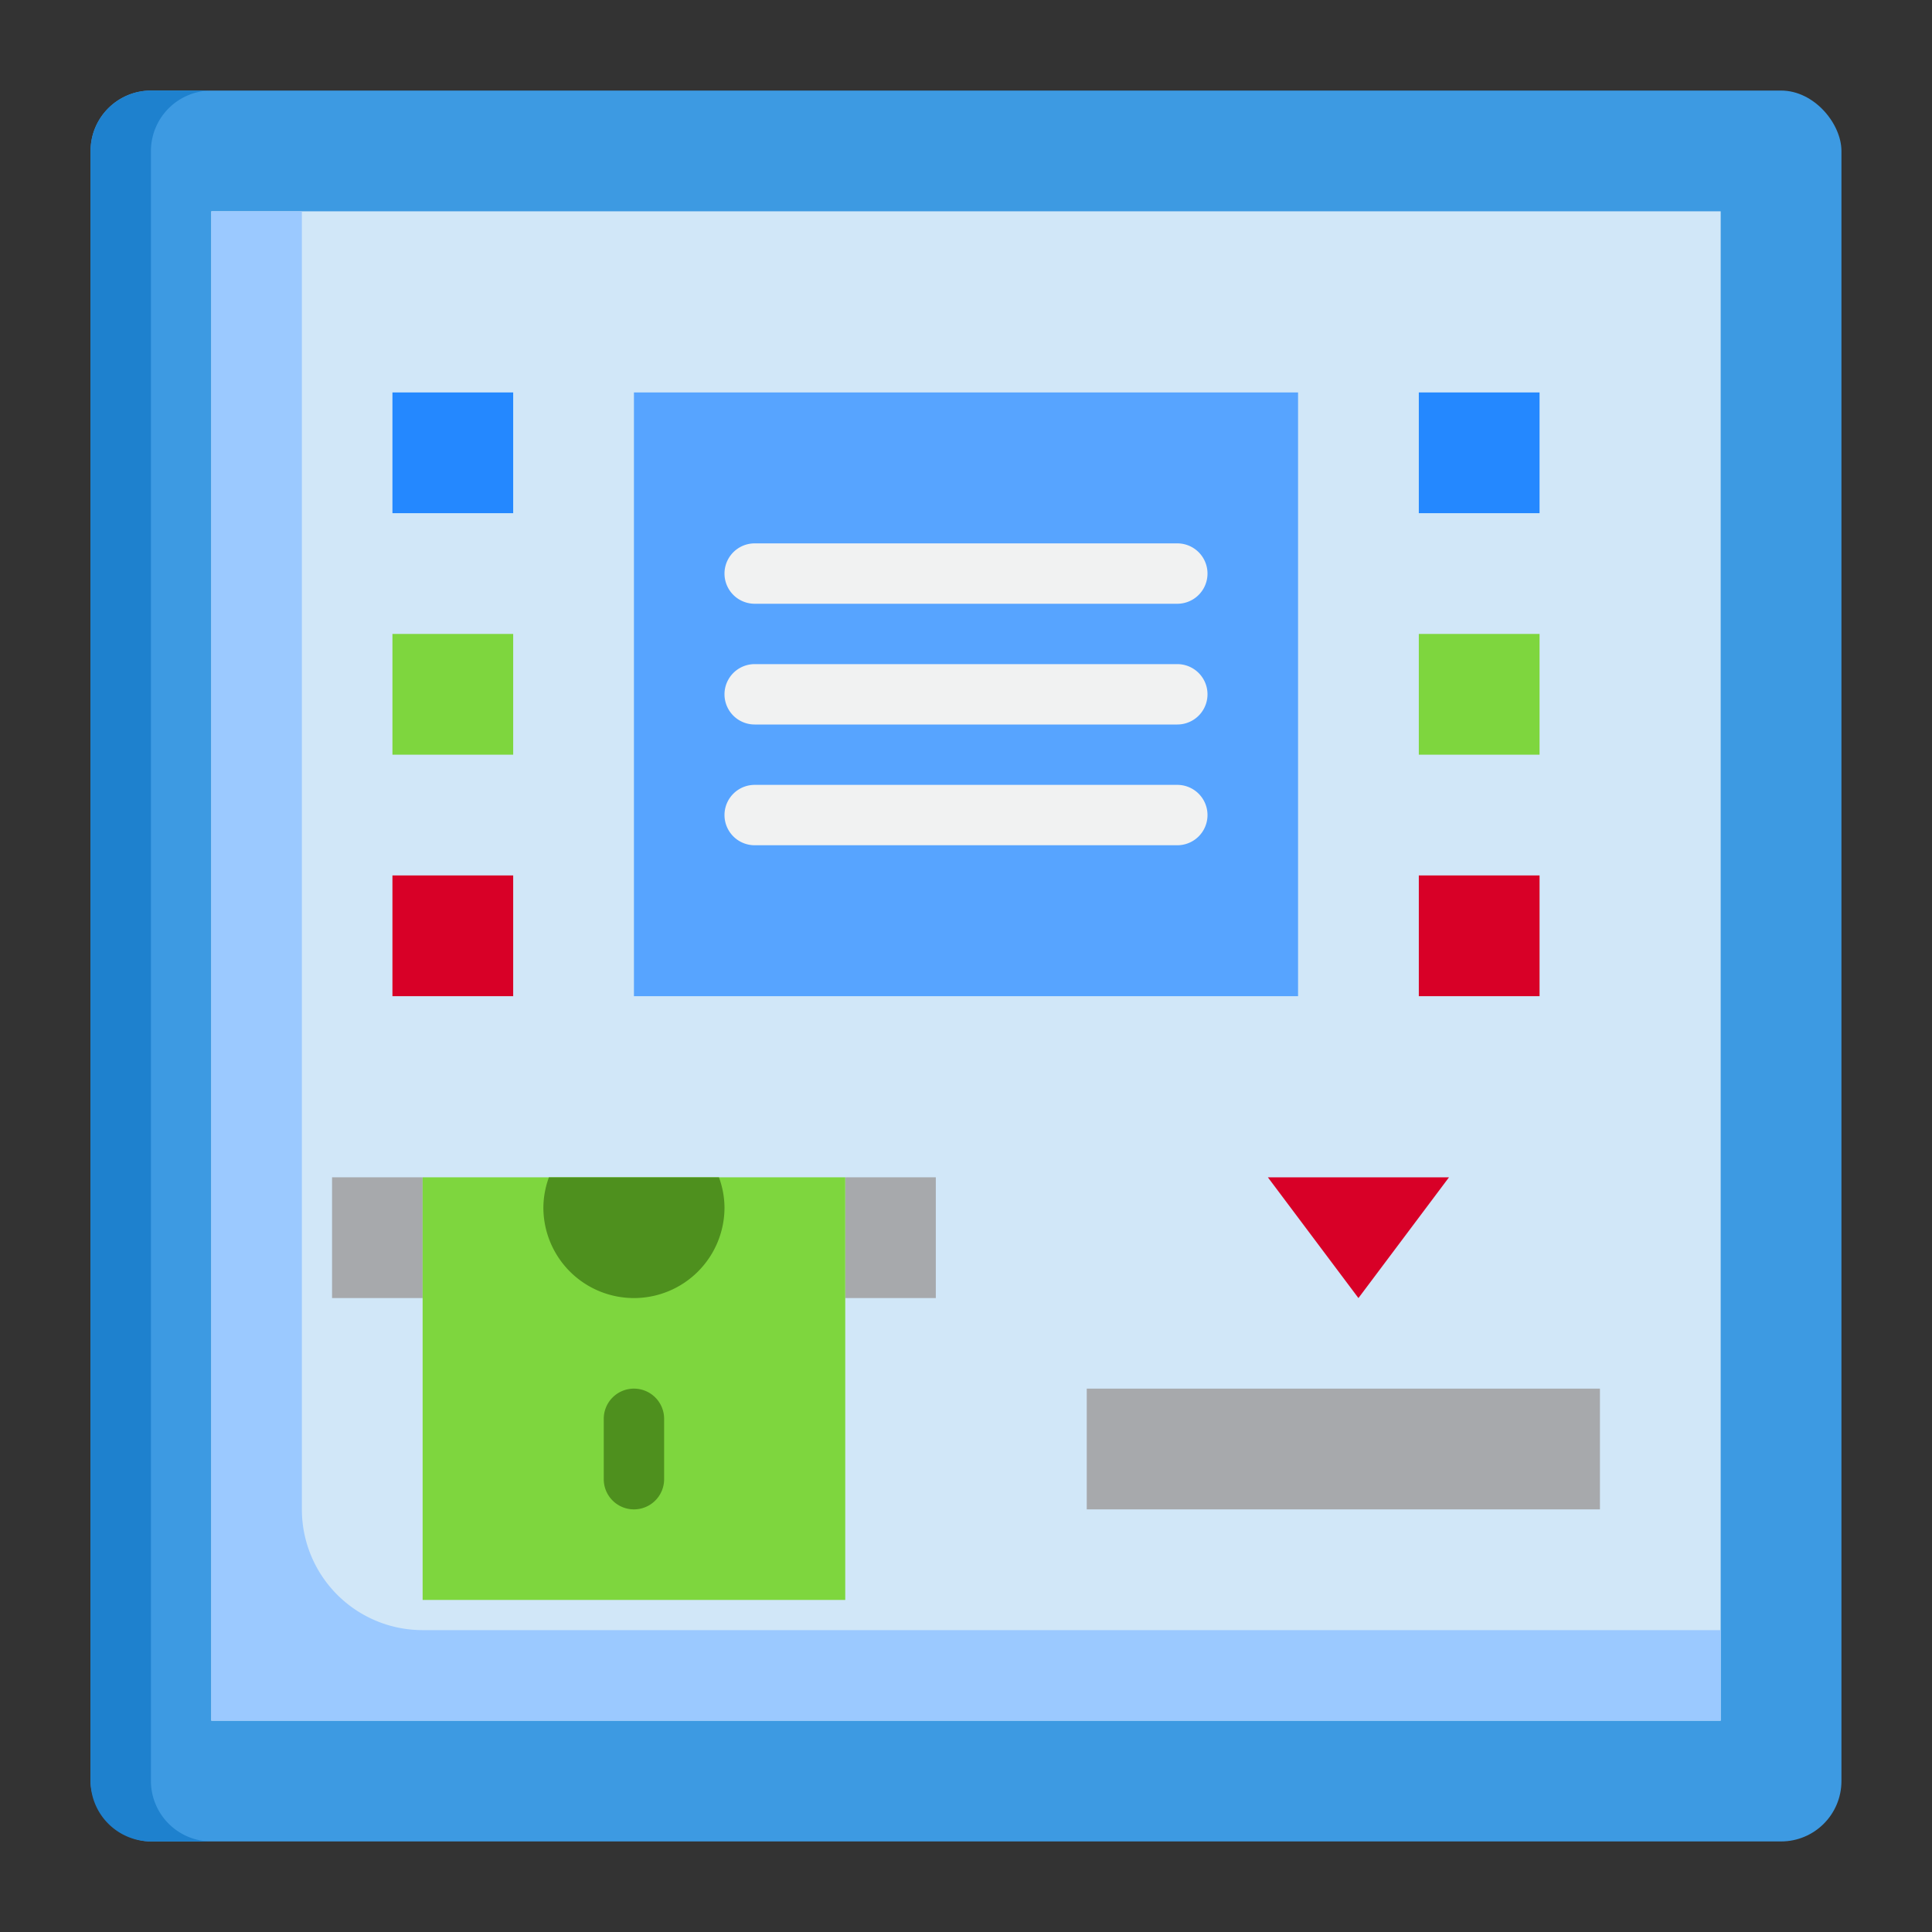 <svg height="512" viewBox="0 0 64 64" width="512" xmlns="http://www.w3.org/2000/svg"><rect x="0" y="0" width="64" height="64" fill="#333333" stroke="none"/><rect fill="#3d9ae2" height="58" rx="2" width="58" x="3" y="3"/><path d="m5 59v-54a2.006 2.006 0 0 1 2-2h-2a2.006 2.006 0 0 0 -2 2v54a2.006 2.006 0 0 0 2 2h2a2.006 2.006 0 0 1 -2-2z" fill="#1e81ce"/><g fill="none"><path d="m13 13h4v4h-4z"/><path d="m45 43 3-4h-6z"/><path d="m21 13h22v20h-22z"/><path d="m47 21h4v4h-4z"/><path d="m47 29h4v4h-4z"/><path d="m47 13h4v4h-4z"/><path d="m13 21h4v4h-4z"/><path d="m36 46h17v4h-17z"/><path d="m14 39v4h.857-.857v10h14v-10h-.857.857v-4z"/><path d="m13 29h4v4h-4z"/></g><path d="m7 7h50v50h-50z" fill="#d1e7f8"/><path d="m10 50v-43h-3v50h50v-3h-43a4 4 0 0 1 -4-4z" fill="#9bc9ff"/><path d="m13.857 39h-2.857v4h3v-4z" fill="#a7a9ac"/><path d="m28 39v4h3v-4h-2.857z" fill="#a7a9ac"/><path d="m43 13h-22v20h22z" fill="#57a4ff"/><path d="m47 13h4v4h-4z" fill="#2488ff"/><path d="m47 21h4v4h-4z" fill="#7ed63e"/><path d="m47 29h4v4h-4z" fill="#d80027"/><path d="m13 13h4v4h-4z" fill="#2488ff"/><path d="m13 21h4v4h-4z" fill="#7ed63e"/><path d="m13 29h4v4h-4z" fill="#d80027"/><path d="m14 39h14v14h-14z" fill="#7ed63e"/><path d="m36 46h17v4h-17z" fill="#a7a9ac"/><path d="m42 39 3 4 3-4z" fill="#d80027"/><path d="m21 43a3 3 0 0 0 3-3 2.962 2.962 0 0 0 -.184-1h-5.632a2.962 2.962 0 0 0 -.184 1 3 3 0 0 0 3 3z" fill="#4e901e"/><path d="m21 46a1 1 0 0 0 -1 1v2a1 1 0 0 0 2 0v-2a1 1 0 0 0 -1-1z" fill="#4e901e"/><path d="m39 20h-14a1 1 0 0 1 0-2h14a1 1 0 0 1 0 2z" fill="#f1f2f2"/><path d="m39 24h-14a1 1 0 0 1 0-2h14a1 1 0 0 1 0 2z" fill="#f1f2f2"/><path d="m39 28h-14a1 1 0 0 1 0-2h14a1 1 0 0 1 0 2z" fill="#f1f2f2"/></svg>